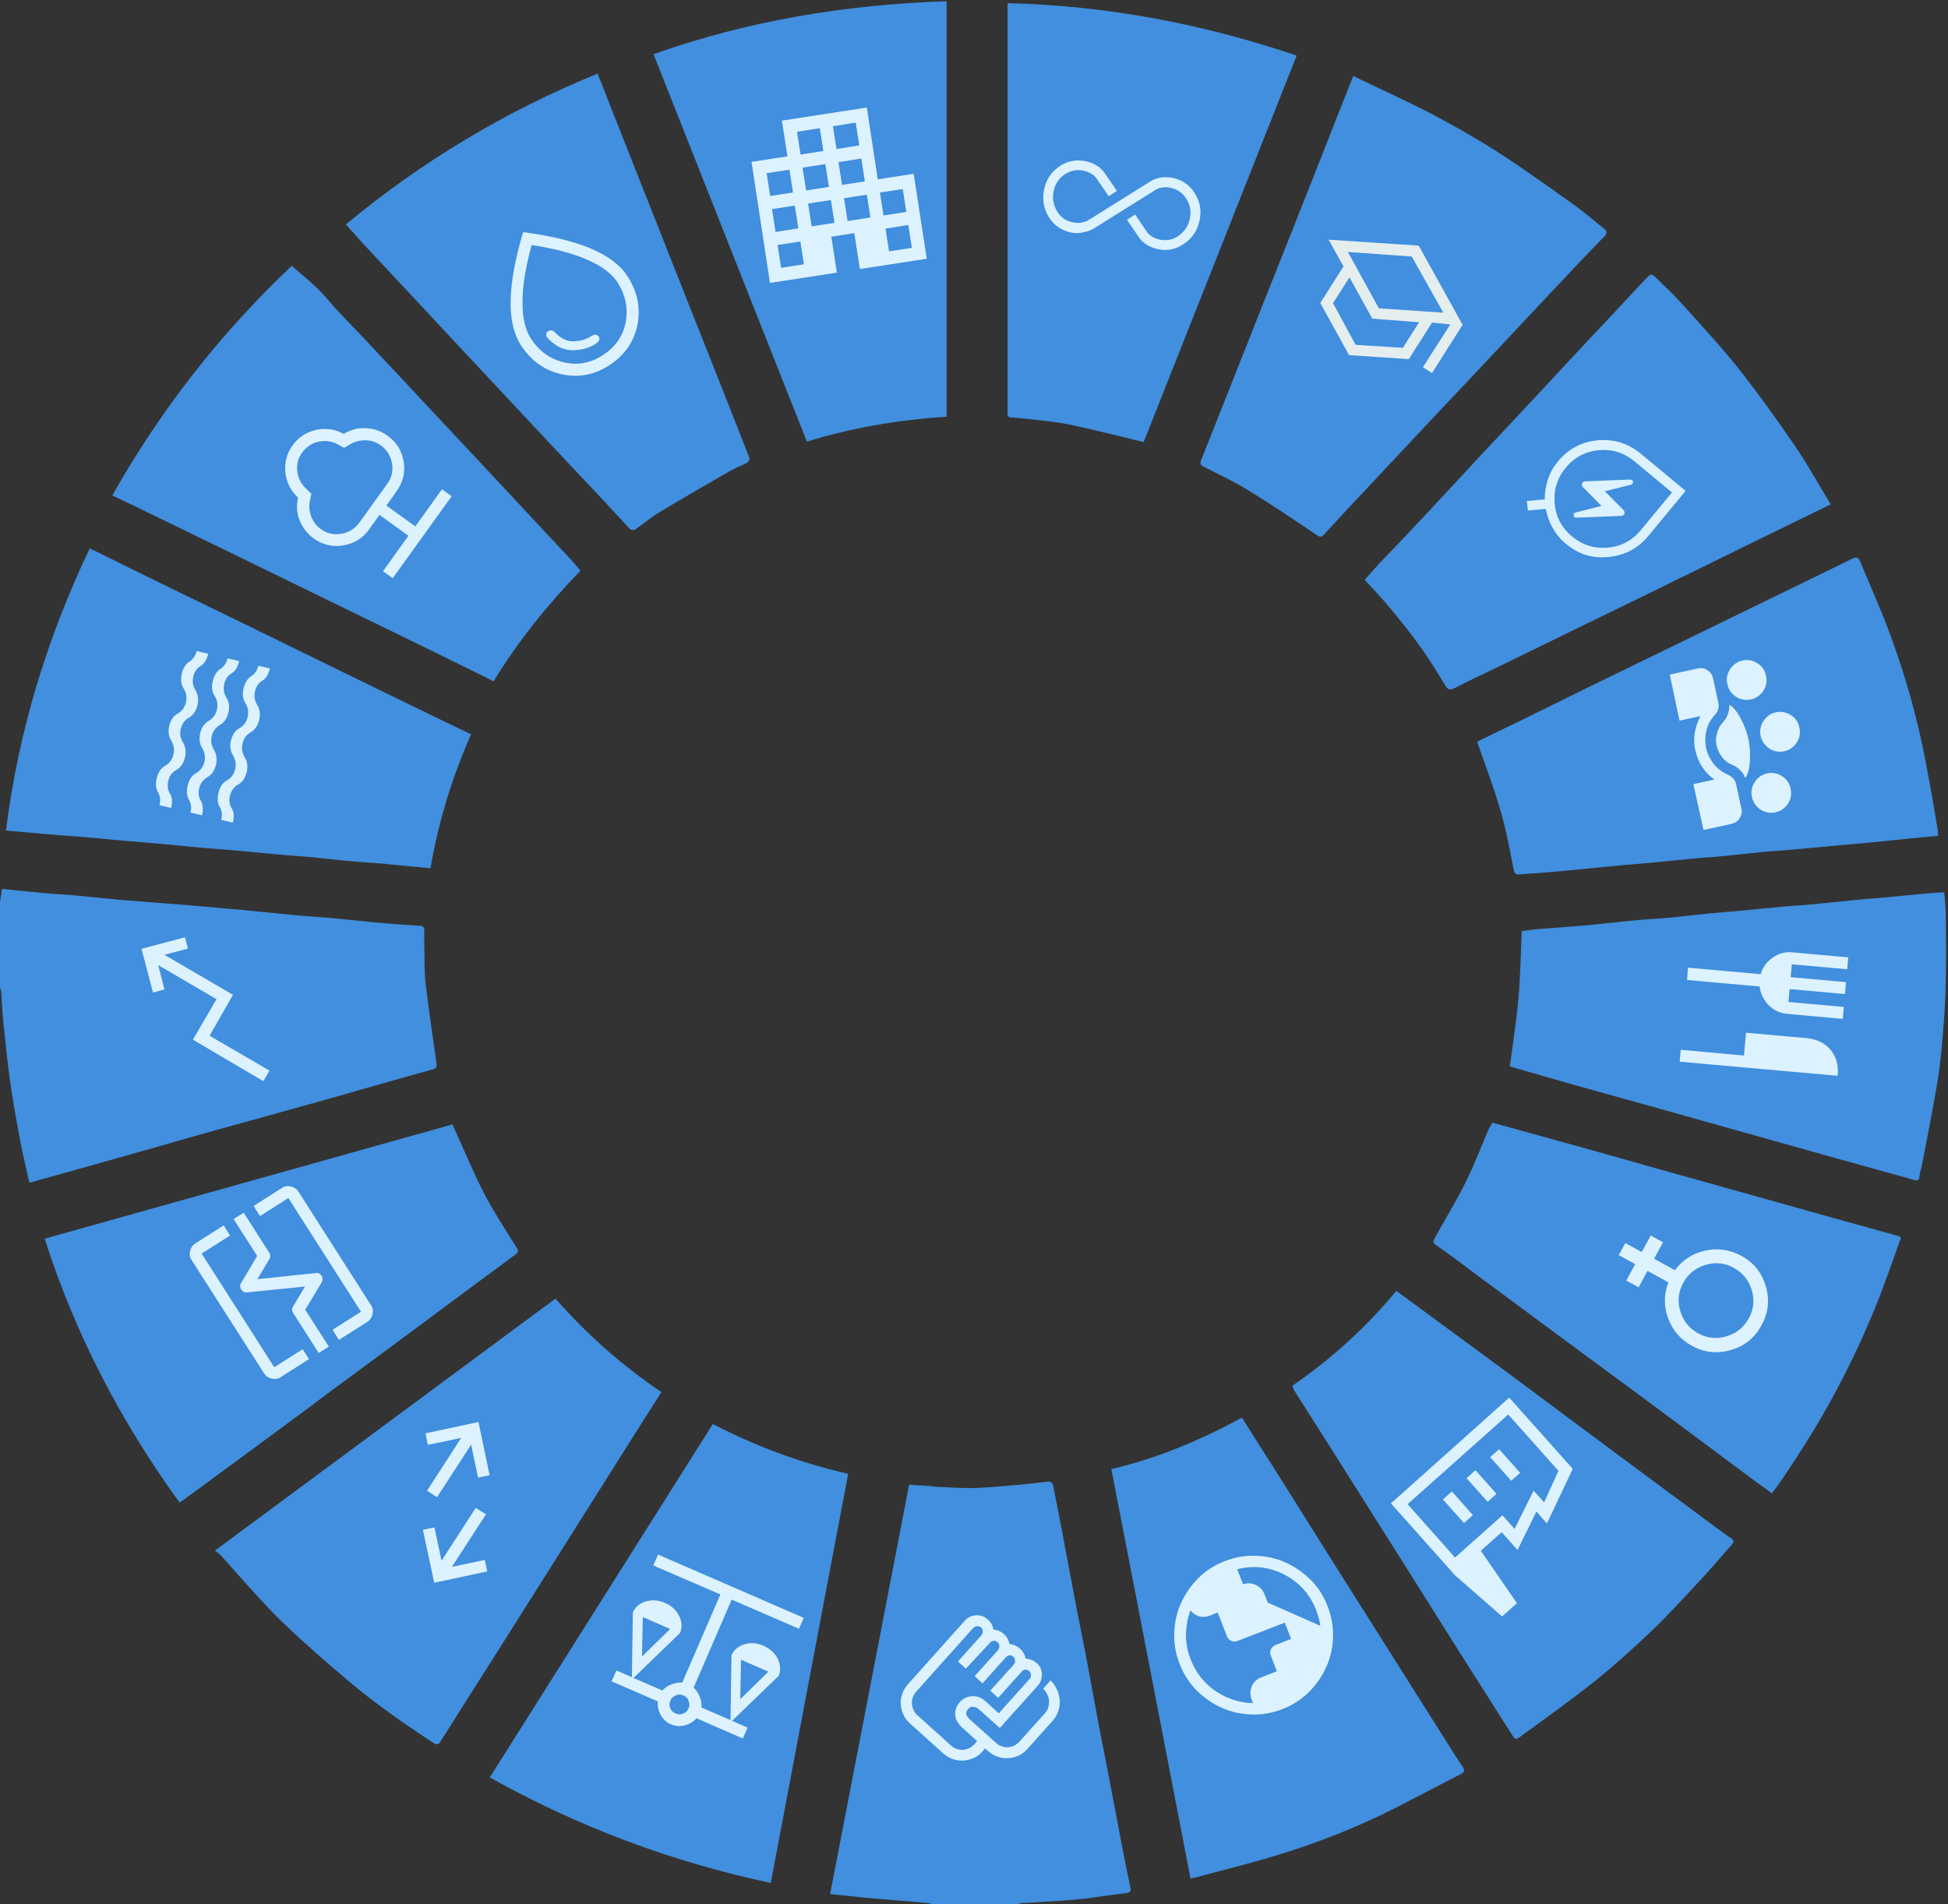 <?xml version="1.0" encoding="utf-8"?>
<!-- Generator: Adobe Illustrator 26.0.0, SVG Export Plug-In . SVG Version: 6.00 Build 0)  -->
<svg version="1.1" id="Layer_1" xmlns="http://www.w3.org/2000/svg" xmlns:xlink="http://www.w3.org/1999/xlink" x="0px" y="0px"
	 viewBox="0 0 981.6 959.7" style="enable-background:new 0 0 981.6 959.7;" xml:space="preserve">
<rect x="0" y="0" width="981.6" height="959.7" fill="#333333" stroke="none"/>
<style type="text/css">
	.st0{fill:#418FDE;}
	.st1{fill:#DDF2FF;}
	.st2{fill:#E5EEEF;}
</style>
<g>
	<path class="st0" d="M0,454.6l1-6.6c7,0.7,14.1,1.5,21.2,2.1c5.2,0.5,10.5,0.7,15.8,1.2c7.4,0.7,14.9,1.5,22.3,2.2
		c2.6,0.2,5.2,0.4,7.7,0.6c9.7,0.8,19.3,1.5,29,2.3c8.3,0.7,16.5,1.5,24.8,2.2c9.5,0.9,18.9,1.9,28.4,2.8c5.2,0.5,10.5,0.7,15.8,1.2
		c7.3,0.7,14.7,1.5,22,2.2c4.9,0.5,9.8,0.8,14.7,1.2c3,0.2,5.9,0.4,8.9,0.6c1.5,0.1,2.3,0.7,2.2,2.5c-0.1,2-0.1,4.1,0,6.2
		c0.2,6.9-0.1,13.8,0.7,20.6c1.5,13.2,3.6,26.4,5.4,39.6c0.2,1.7,0.5,2.9-2.2,3.6c-16.7,4.5-33.3,9.4-49.9,14.1
		c-19.2,5.4-38.4,10.7-57.6,16C96.5,573,82.8,577,69,580.9C51,586,33.1,591,14.8,596.1c-1.5-6.9-3.2-13.6-4.5-20.5
		c-1.8-9.6-3.6-19.3-5-29s-2.4-19.4-3.4-29.1C1.2,511.6,1,505.8,0.6,500c-0.1-0.8-0.3-1.5-0.6-2.2V454.6z"/>
	<path class="st0" d="M469.5,959.7c-0.6-0.3-1.3-0.5-1.9-0.6c-9.2-0.8-18.4-1.5-27.6-2.3c-7.1-0.6-14.1-1.5-21.7-2.2
		c13.3-68.9,26.5-137.5,39.8-206.3c4,0.2,7.9,0.5,11.9,0.8c0.7,0,1.4,0.3,2.2,0.3c6.9,0.2,13.8,0.8,20.6,0.5
		c9-0.4,18.1-1.4,27.1-2.2c3-0.3,6-0.8,9-1c0.5,0,1.5,0.9,1.7,1.6c1.9,9.4,3.7,18.9,5.5,28.3c2.1,11.2,4.2,22.4,6.3,33.5
		c1.6,8.3,3.3,16.5,4.9,24.8c2.1,11.3,4.2,22.7,6.3,34.1c1.7,8.9,3.5,17.8,5.2,26.7c2,10.5,4,21.1,6,31.6c1.5,8,3.1,16,4.8,24
		c0.4,2-0.1,2.5-2.1,2.8c-6.7,0.8-13.3,1.8-20,2.7c-4.4,0.5-8.8,0.9-13.2,1.2c-6.8,0.5-13.5,0.8-20.3,1.2c-0.3,0-0.5,0.4-0.8,0.6
		L469.5,959.7z"/>
	<path class="st0" d="M22.5,624.3L228,566.7c5.3,11.6,10,23.1,15.6,34.1c5,9.7,11,18.8,16.8,28.1c1.1,1.8,0.8,2.2-0.7,3.4
		c-13.2,9.7-26.3,19.5-39.4,29.2c-11.7,8.7-23.3,17.3-35,25.9c-11.4,8.4-22.8,16.8-34.1,25.3c-12.4,9.2-24.8,18.3-37.3,27.5
		c-7.4,5.5-14.8,10.9-22.2,16.3c-0.4,0.3-0.9,0.5-1.3,0.7C60.9,716.4,37.9,672.5,22.5,624.3z"/>
	<path class="st0" d="M359.2,717.7c21.6,11.2,44.5,19.7,68.2,25.1c-13,68.7-26,137.2-39,206.2c-49.6-10.5-97.4-28.4-141.6-53.2
		L359.2,717.7z"/>
	<path class="st0" d="M45.2,276.4c1.8,0.9,3.2,1.5,4.6,2.2c10.8,5.3,21.6,10.7,32.5,16c14.8,7.2,29.6,14.4,44.4,21.6
		c15.9,7.8,31.8,15.5,47.6,23.3c15.1,7.4,30.3,14.7,45.4,22.1c5.8,2.8,11.6,5.6,17.7,8.5c-9.6,21.6-16.5,44.3-20.5,67.5l-15.7-1.5
		c-2.6-0.2-5.1-0.5-7.7-0.8c-5.3-0.4-10.7-0.7-16.1-1.2c-7.2-0.6-14.5-1.5-21.7-2.2c-5-0.5-10-0.7-14.9-1.2
		c-7.9-0.7-15.8-1.5-23.7-2.2c-5.1-0.5-10.1-0.7-15.2-1.2c-7.6-0.7-15.2-1.5-22.9-2.2c-4.8-0.4-9.6-0.8-14.4-1.2
		c-8.2-0.7-16.4-1.5-24.5-2.2c-5.2-0.4-10.3-0.7-15.5-1.2c-7.2-0.6-14.4-1.3-21.6-1.9c3.1-24.6,8.2-48.9,15.3-72.7
		C25.4,322.3,34.4,299,45.2,276.4z"/>
	<path class="st0" d="M681.9,38.3c13.9,6.7,27.4,12.8,40.6,19.7c11.6,6.1,23,12.7,34,19.8c12.6,8.2,24.8,17,37.1,25.8
		c5.1,3.6,9.8,7.8,14.7,11.7c1.6,1.2,1.6,2.3,0.2,3.8c-4.8,4.9-9.6,9.9-14.3,14.9c-9.1,9.6-18.1,19.2-27.2,28.9
		c-5.5,5.9-11.1,11.8-16.6,17.7c-8.8,9.4-17.7,18.8-26.6,28.2c-5.5,5.9-11,11.8-16.6,17.7c-8.9,9.5-17.8,19-26.7,28.5
		c-4.5,4.8-9,9.7-13.4,14.5c-1.2,1.3-1.9,1.3-3.4,0.3c-11.4-7.7-22.8-15.4-34.5-22.6c-7.3-4.5-15.1-8.1-22.7-12
		c-1.8-0.9-1.9-1.6-1.2-3.4c7.7-19.4,15.4-38.8,23.1-58.3c6.9-17.5,13.8-34.9,20.8-52.4c7.3-18.4,14.6-36.8,21.8-55.2
		C674.5,56.9,678.1,47.9,681.9,38.3z"/>
	<path class="st0" d="M108.3,781.5l171.6-127c15.7,17.9,33.6,33.8,53.4,47.1L323,717.8c-10.8,17.2-21.7,34.3-32.5,51.5
		c-13.5,21.3-26.9,42.7-40.4,64c-9.3,14.7-18.7,29.4-28,44.2c-1.2,2-2,2-3.9,0.8c-14.5-9.5-28.6-19.3-41.9-30.5
		c-6.9-5.8-13.7-11.6-20.3-17.6c-7-6.3-14-12.6-20.4-19.4c-8.4-8.8-16.3-18-24.4-27C110.3,783,109.3,782.2,108.3,781.5z"/>
	<path class="st0" d="M56.6,249.7c24.1-42.9,54.6-81.9,90.4-115.7c4.4,3.8,8.8,7.4,13,11.4c3.3,3.1,6,6.8,9.1,10.1
		c4.1,4.4,8.2,8.6,12.3,12.9c8.6,9.1,17.2,18.3,25.8,27.5c5.3,5.6,10.5,11.3,15.8,16.9l24.6,26.3c5.1,5.5,10.3,11,15.4,16.5
		c8.1,8.7,16.2,17.4,24.3,26c1.8,1.9,3.4,3.9,5.2,6c-16.4,17-31.3,35.3-43.8,55.8c-2-1-3.8-2-5.7-2.9c-11-5.4-22-10.8-33-16.2
		L164.2,302c-15.4-7.5-30.8-15-46.1-22.5c-15.2-7.4-30.4-14.8-45.7-22.2C67.3,254.8,62,252.3,56.6,249.7z"/>
	<path class="st0" d="M477,210c-23.8,1.6-47.2,5.4-70.4,12.6c-25.8-65.1-51.5-130.2-77.3-195.3C377,10.4,426.2,2.3,477,0.6V210z"/>
	<path class="st0" d="M651.2,698.4c19.6-13.4,37.3-29.5,52.4-47.8c7.2,5.3,14.4,10.5,21.5,15.8c10.4,7.7,20.9,15.3,31.3,23
		c11.1,8.2,22.1,16.4,33.2,24.7l33.2,24.7l42.5,31.5c2.4,1.7,4.7,3.5,7.2,5.1c1.3,0.9,1.3,1.8,0.3,2.9c-5.3,6-10.5,12.2-16,18.1
		c-8.2,8.8-16.3,17.7-25,26c-9.1,8.7-18.5,17.1-28.3,25c-12,9.6-24.5,18.4-36.9,27.5c-3,2.2-3,2.1-5.1-1.2
		c-7-11.1-14.1-22.1-21.1-33.2c-9.9-15.7-19.9-31.5-29.8-47.3c-13.5-21.3-26.9-42.7-40.4-64c-6.1-9.6-12.2-19.2-18.3-28.8
		C651.6,699.6,651.4,699,651.2,698.4z"/>
	<path class="st0" d="M744.3,373.8c6.7-3.3,14-6.8,21.3-10.3c11.6-5.7,23.1-11.4,34.7-17.1c14.9-7.3,29.8-14.5,44.6-21.7
		c15.8-7.7,31.6-15.4,47.4-23.1c13.6-6.6,27.3-13.2,41-20c2.1-1,3.1-0.9,4,1.3c4.6,11.2,9.6,22.2,13.9,33.5
		c6.8,18,12.4,36.4,16.6,55.2c2.3,10.1,4,20.3,5.9,30.5c1,5.6,1.9,11.2,2.8,16.8c0.1,0.8,0.1,1.6,0,2.4c-4.8,0.4-9.5,0.8-14.2,1.3
		c-7.2,0.7-14.5,1.5-21.7,2.2c-4.6,0.4-9.2,0.8-13.8,1.2c-7.8,0.7-15.6,1.5-23.4,2.2c-5.1,0.5-10.1,0.7-15.2,1.2
		c-7.1,0.7-14.1,1.5-21.2,2.2c-4.8,0.5-9.6,0.7-14.4,1.2c-7.5,0.7-15.1,1.5-22.6,2.2c-4.7,0.4-9.4,0.8-14.1,1.2
		c-7.4,0.7-14.9,1.5-22.3,2.2c-4.3,0.4-8.6,0.8-13,1.2c-5.1,0.4-10.1,0.7-15.2,1.1c-1.6,0.1-2.3-0.6-2.6-2.1c-2-9.7-3.6-19.5-6.4-29
		C753,397.5,748.5,385.9,744.3,373.8z"/>
	<path class="st0" d="M922.5,254.2c-14.5,7-28.4,13.9-42.4,20.7c-11.3,5.5-22.6,11.2-34,16.7c-15.3,7.5-30.6,15-45.9,22.4
		l-46.1,22.5c-7,3.4-14.2,6.7-21.1,10.3c-2.4,1.2-3.5,0.8-4.8-1.4c-3.8-6.3-7.6-12.6-11.9-18.6c-4.8-6.8-10.1-13.4-15.4-19.8
		c-4.2-5.1-8.7-9.8-13.2-14.8c2.3-2.6,4.7-5.3,7.1-8c4.5-4.7,9.1-9.4,13.5-14.1c8.2-8.7,16.4-17.5,24.6-26.3
		c4.6-4.9,9-9.8,13.6-14.7c8.9-9.5,17.8-19,26.7-28.5c4.8-5.1,9.5-10.2,14.2-15.3c8.5-9.1,17-18.2,25.6-27.3c5-5.4,10-10.7,15-16.1
		c0.2-0.2,0.4-0.4,0.6-0.6c3.4-3.8,3.4-3.8,7-0.2s7.6,7.2,11.1,11.1c9.8,10.9,19.8,21.6,28.9,33c10.1,12.7,19.6,26,28.8,39.4
		C911,234.2,916.4,244.2,922.5,254.2z"/>
	<path class="st0" d="M599.9,946.8c-13.3-68.9-26.5-137.5-39.9-206.4c23.3-5.4,44.9-14.6,65.8-25.9c5.9,9.3,11.7,18.4,17.5,27.6
		c5.1,8,10.1,16,15.1,24c9.9,15.8,19.8,31.5,29.8,47.3c13.4,21.3,26.9,42.5,40.3,63.8c2.8,4.5,5.7,9,8.6,13.4
		c1.2,1.8,0.7,2.7-1.1,3.6c-13.8,7-27.3,14.4-41.2,21.1c-17.1,8.1-34.8,14.8-52.9,20.2c-13.1,4-26.5,7.2-39.7,10.8L599.9,946.8z"/>
	<path class="st0" d="M760.8,537.5c1.5-11.4,3.3-22.6,4.3-33.8s1.2-22.7,1.7-34.4c2.8-0.4,5.9-0.9,9.1-1.1
		c7.3-0.6,14.6-1.1,21.8-1.7c8.9-0.8,17.8-1.9,26.7-2.7c5.2-0.5,10.3-0.7,15.5-1.2c7.1-0.6,14.1-1.5,21.2-2.2
		c4.6-0.5,9.2-0.8,13.8-1.2c7.6-0.7,15.2-1.5,22.9-2.2c5.1-0.5,10.1-0.7,15.2-1.2c7.2-0.7,14.5-1.5,21.7-2.2
		c4.7-0.5,9.4-0.8,14.1-1.2c7.6-0.7,15.2-1.5,22.9-2.2c2.6-0.2,5.3-0.4,8-0.5c0.3,3.8,0.7,7.4,0.8,11c0.1,11.1,0.2,22.3,0,33.4
		c-0.1,7.4-0.5,14.8-1.1,22.2c-0.7,9-1.4,18-2.8,27c-2.4,14.7-5.3,29.2-8.1,43.8c-0.4,2-1.1,3.9-1.3,5.9s-1.1,2.2-2.6,1.7
		c-12.6-3.5-25.2-7-37.8-10.5c-15.9-4.5-31.9-8.9-47.8-13.4c-11-3.1-22-6.2-33-9.3c-17.1-4.8-34.2-9.5-51.3-14.3
		C783.1,543.9,771.8,540.7,760.8,537.5z"/>
	<path class="st0" d="M174.3,113.1c38.1-31.7,80.9-57.3,126.8-76c2.2,5.4,4.2,10.5,6.2,15.7l19.1,48.3c6.5,16.5,13.1,33.1,19.6,49.6
		c4.9,12.3,9.7,24.5,14.6,36.8c5.7,14.4,11.4,28.8,17,43.2c0.1,1-0.3,1.9-1.1,2.5c-3.1,1.6-6.4,2.8-9.4,4.6
		c-11.6,6.7-23.2,13.4-34.7,20.3c-4.3,2.6-8.2,5.9-12.3,8.8c-0.9,0.4-1.9,0.3-2.7-0.3c-4.2-4.4-8.3-9-12.5-13.5
		c-9-9.6-18-19.1-27-28.7c-5.3-5.6-10.5-11.3-15.8-16.9l-24.6-26.3c-5.1-5.5-10.3-11-15.4-16.5c-8.1-8.7-16.2-17.4-24.4-26.1
		c-5.1-5.5-10.3-11-15.4-16.5C179.8,119.3,177.3,116.4,174.3,113.1z"/>
	<path class="st0" d="M576.3,222.8c-12.9-3.1-25.3-6.3-37.8-8.9c-7.3-1.5-14.7-2-22.1-2.9c-2.3-0.3-4.6-0.4-6.9-0.6
		c-1.4-0.1-1.8-0.6-1.8-2c0-68.4,0.1-136.7,0-205.1c0-0.5,0-1.1,0.1-1.7C557.7,2.8,606,12,653.4,28
		C627.6,93.3,601.9,158.2,576.3,222.8z"/>
	<path class="st0" d="M752,565.8c15.8,4.4,31.2,8.6,46.6,12.9c12.2,3.4,24.3,6.9,36.5,10.3c20,5.6,40,11.2,60,16.8
		c20.4,5.7,40.9,11.5,61.3,17.1c2.1,0.6,1.3,1.7,0.9,2.6c-4.2,11.5-8,23-12.7,34.3c-4.5,11-9.5,21.9-14.9,32.6
		c-9.7,19.3-21.1,37.7-33.3,55.5c-1,1.5-2.2,2.9-3.6,4.7c-2.9-2.1-5.8-4.2-8.8-6.4L848.8,720c-12.1-9-24.2-18-36.3-26.9
		c-11.7-8.6-23.4-17.2-35.1-25.9c-11.3-8.4-22.6-16.7-33.9-25.1c-6.6-4.9-13-9.9-19.8-14.5c-2.1-1.4-1.4-2.3-0.7-3.7
		c5.2-9.4,10.9-18.6,15.6-28.2c4.4-8.8,7.9-18.2,11.8-27.2C751,567.5,751.6,566.7,752,565.8z"/>
</g>
<g>
	<path class="st1" d="M300.1,173.3c0.9-0.6,1.5-1.2,1.8-1.8s0.2-1.2-0.2-1.8c-0.4-0.6-0.9-0.9-1.6-1s-1.5,0.3-2.5,0.9
		c-2.3,1.5-5.2,2.3-8.6,2.4c-3.4,0.1-6.6-1.5-9.7-4.8c-0.4-0.4-1-0.7-1.5-0.7s-1.1,0.1-1.6,0.4c-0.6,0.4-0.9,0.9-1,1.6
		c0,0.7,0.2,1.3,0.6,1.7c3.9,4.2,8.1,6.3,12.6,6.3C292.9,176.5,296.8,175.5,300.1,173.3z M307.2,184c-7.7,5-15.7,6.5-24.3,4.6
		c-8.5-1.9-15.3-6.8-20.4-14.6c-3.6-5.6-5.4-13.1-5.2-22.6c0.2-9.5,2.3-20.9,6.3-34.4c14,1.8,25.3,4.6,34,8.2
		c8.7,3.7,14.9,8.3,18.5,13.9c5.1,7.8,6.8,16,5.1,24.6C319.5,172.2,314.8,179,307.2,184z M303.9,178.9c6.3-4.1,10.1-9.6,11.4-16.6
		s-0.1-13.7-4.2-20.1c-2.9-4.4-8-8.2-15.4-11.4s-16.6-5.6-27.8-7.3c-3,10.9-4.6,20.3-4.6,28.4c-0.1,8,1.3,14.3,4.2,18.7
		c4.2,6.4,9.7,10.4,16.6,12C291.1,184.3,297.7,183,303.9,178.9z"/>
</g>
<g>
	<path class="st1" d="M388,142.6l-9.3-61l18.1-2.8l-2.8-18l42.8-6.6l5.5,36.2l18.1-2.8l6.6,42.8l-33.7,5.2l-2.8-18.1l-11.6,1.8
		l2.8,18.1L388,142.6z M393.6,135l11.5-1.8l-1.8-11.5l-11.5,1.8L393.6,135z M390.8,116.9l11.5-1.8l-1.8-11.5l-11.5,1.8L390.8,116.9z
		 M388.1,98.8l11.5-1.8l-1.8-11.5l-11.5,1.8L388.1,98.8z M409,114.1l11.5-1.8l-1.8-11.5l-11.5,1.8L409,114.1z M406.2,96l11.5-1.8
		l-1.8-11.5l-11.5,1.8L406.2,96z M403.4,77.9l11.5-1.8l-1.8-11.5l-11.5,1.8L403.4,77.9z M427.1,111.4l11.5-1.8l-1.8-11.5l-11.5,1.8
		L427.1,111.4z M424.3,93.2l11.5-1.8L434,79.9l-11.5,1.8L424.3,93.2z M421.5,75.1l11.5-1.8l-1.8-11.5l-11.5,1.8L421.5,75.1z
		 M448,126.7l11.5-1.8l-1.8-11.5l-11.5,1.8L448,126.7z M445.2,108.6l11.5-1.8l-1.8-11.5L443.4,97L445.2,108.6z"/>
</g>
<g>
	<path class="st1" d="M539.8,117.2c-4.9-1-8.7-3.6-11.3-7.8c-2.6-4.2-3.4-8.8-2.4-13.8c1-4.9,3.5-8.8,7.5-11.6s8.5-3.7,13.3-2.8
		c2,0.4,3.8,1.1,5.5,2.1s3.1,2.3,4.3,4l6.1,8.9l-4.1,2.7l-5.9-8.6c-0.8-1.2-1.8-2.1-3-2.8s-2.5-1.2-3.9-1.5c-3.5-0.7-6.7,0-9.6,2
		c-2.9,2.1-4.7,4.9-5.4,8.4c-0.7,3.6-0.1,6.9,1.7,10s4.5,5,8.1,5.7c1.4,0.3,2.7,0.3,4.1,0.1s2.7-0.6,3.9-1.4l30.7-19.2
		c1.7-1.1,3.5-1.8,5.5-2.1s3.9-0.2,5.8,0.1c4.9,1,8.7,3.5,11.3,7.7c2.7,4.2,3.5,8.7,2.5,13.6c-1,5-3.5,8.9-7.6,11.8
		s-8.5,3.9-13.4,2.9c-1.9-0.4-3.7-1.1-5.4-2.1s-3.1-2.3-4.2-3.9l-6-8.8l4.1-2.7l5.7,8.5c0.7,1.1,1.7,2,2.9,2.7s2.5,1.2,3.9,1.5
		c3.5,0.7,6.8,0,9.7-2.2c2.9-2.1,4.7-5,5.4-8.6c0.7-3.5,0.1-6.8-1.8-9.8c-1.9-3-4.6-4.9-8.1-5.6c-1.4-0.3-2.7-0.3-4.1-0.1
		c-1.4,0.2-2.6,0.7-3.8,1.5l-30.7,19.2c-1.7,1-3.5,1.7-5.5,1.9C543.6,117.7,541.7,117.6,539.8,117.2z"/>
</g>
<g>
	<path class="st2" d="M679.8,179l-14.5-26.3l11.7-18.4l-7.5-13.5l45.4,3l22.1,39.9L721.6,188l-4.6-2.9l13.8-21.6l-9.2-0.9L709.9,181
		L679.8,179z M694.8,155.4l32.5,2.2l-15.9-28.3l-32.2-2.3L694.8,155.4z M683.1,173.8l23.8,1.5l8.2-12.9l-23.6-1.8L680,139.8l-8.3,13
		L683.1,173.8z"/>
</g>
<g>
	<path class="st1" d="M789.1,274.1c-2.8-2.3-5-5-6.7-8s-2.8-6.2-3.5-9.6l-9,0.8l-0.5-4.8l9-0.8c0-3.4,0.5-6.8,1.6-10.1
		s2.8-6.3,5.1-9.1c5.2-6.3,11.9-9.8,20-10.6c8.1-0.7,15.3,1.5,21.6,6.7l22.7,18.8l-18.8,22.7c-5.2,6.3-11.8,9.8-19.9,10.6
		C802.6,281.6,795.4,279.4,789.1,274.1z M792.2,270.4c5.3,4.4,11.3,6.2,18,5.6s12.3-3.6,16.6-8.8l15.7-19l-18.9-15.7
		c-5.3-4.4-11.3-6.2-18-5.6s-12.3,3.6-16.6,8.8s-6.2,11.3-5.6,18C784,260.5,786.9,266,792.2,270.4z M794.3,260.9L817,260
		c0.7,0,1.2-0.4,1.5-1c0.3-0.7,0.1-1.3-0.4-1.9l-9.4-9.5l13.1-3.3c0.3-0.1,0.6-0.2,0.8-0.5c0.2-0.2,0.3-0.5,0.3-0.9
		s-0.2-0.7-0.5-0.9s-0.6-0.3-1-0.3l-22.7,0.9c-0.7,0-1.2,0.4-1.5,1s-0.1,1.3,0.4,1.9l9.4,9.5l-13.1,3.3c-0.3,0.1-0.5,0.3-0.7,0.5
		s-0.3,0.5-0.2,0.9c0,0.4,0.2,0.7,0.4,0.9C793.6,260.9,794,261,794.3,260.9z"/>
</g>
<g>
	<path class="st1" d="M841.4,340l14.2-3.1c1.7-0.4,3.3-0.1,4.8,0.9c1.5,0.9,2.4,2.3,2.8,4l2.7,12.5c0.2,1,0.2,2-0.1,3.1
		s-0.8,2-1.6,2.8c-2.1,2.3-3.6,4.9-4.3,7.8s-0.8,6-0.2,9c0.7,3,2,5.7,3.9,8.1s4.4,4.2,7.2,5.4c1,0.5,1.9,1.1,2.6,1.9
		s1.2,1.7,1.4,2.7l2.7,12.5c0.4,1.7,0.1,3.3-0.9,4.8c-0.9,1.5-2.3,2.4-4,2.8l-14.2,3.1l-5.1-23.1l10.6-2.3c-2.4-1.7-4.5-3.8-6.1-6.3
		c-1.7-2.5-2.8-5.3-3.5-8.3s-0.8-6-0.3-9s1.4-5.7,2.9-8.4l-10.6,2.3L841.4,340z M865,375.8c-0.5-2.1-0.4-4.2,0.2-6.3
		c0.6-2.1,1.6-4,3-5.5c1.2-1.2,2-2.6,2.5-4.1s0.8-3.1,0.7-4.7c2.2,1.3,4.1,3.7,5.9,7.2s3,6.8,3.7,10s1,6.7,0.8,10.7s-0.9,6.9-2.3,9
		c-0.6-1.5-1.5-2.8-2.6-3.9c-1.1-1.2-2.5-2.1-4-2.7c-2-0.8-3.7-2.1-5.1-3.8C866.4,379.8,865.5,377.9,865,375.8z M870.4,344.8
		c-0.6-2.7-0.1-5.2,1.4-7.5s3.6-3.8,6.2-4.4c2.7-0.6,5.2-0.1,7.6,1.4c2.3,1.5,3.8,3.6,4.3,6.3c0.6,2.7,0.2,5.2-1.3,7.5
		s-3.6,3.8-6.3,4.4s-5.2,0.1-7.5-1.3C872.4,349.6,871,347.5,870.4,344.8z M882.8,401.7c-0.6-2.7-0.1-5.2,1.4-7.5s3.6-3.8,6.2-4.4
		c2.7-0.6,5.2-0.1,7.6,1.4c2.3,1.5,3.8,3.6,4.3,6.3c0.6,2.7,0.2,5.2-1.3,7.5s-3.6,3.8-6.3,4.4s-5.2,0.1-7.5-1.3
		C884.9,406.5,883.4,404.4,882.8,401.7z M887.2,370.9c-0.6-2.7-0.1-5.2,1.4-7.5s3.6-3.8,6.2-4.4c2.7-0.6,5.2-0.1,7.6,1.4
		s3.8,3.6,4.3,6.3c0.6,2.7,0.2,5.2-1.3,7.5s-3.6,3.8-6.3,4.4s-5.2,0.1-7.5-1.3C889.3,375.7,887.8,373.6,887.2,370.9z"/>
</g>
<g>
	<path class="st1" d="M850.6,487.7l36.6,3.3c1-3.4,3-6.2,6-8.3c3-2.2,6.4-3.1,10.2-2.7l27.9,2.5l-0.5,6l-27.9-2.5l-0.6,6.5l27.9,2.5
		l-0.5,6l-27.9-2.5l-0.6,6.5l27.9,2.5l-0.5,6l-27.9-2.5c-3.8-0.3-7-1.9-9.6-4.5c-2.5-2.7-4-5.8-4.4-9.3l-36.6-3.3L850.6,487.7z
		 M846.9,529.1l31.9,2.9l1-11.5l30.4,2.7c5.2,0.5,9.3,2.4,12.2,5.9s4.1,7.8,3.6,13.1l-79.6-7.1L846.9,529.1z"/>
</g>
<g>
	<path class="st1" d="M819,626.5l8.3,4.5l4.5-8.3l6.2,3.4l-4.5,8.3l10.5,5.8c3.8-5.2,8.9-8.5,15.3-9.9c6.3-1.4,12.3-0.5,18.1,2.6
		c6.3,3.4,10.4,8.6,12.4,15.4c2,6.8,1.3,13.4-2.2,19.7c-3.4,6.3-8.5,10.4-15.4,12.4c-6.8,2-13.4,1.3-19.6-2.1
		c-5.7-3.1-9.7-7.7-12-13.8s-2.2-12.1,0.1-18.2l-10.5-5.8l-4.5,8.3l-6.2-3.4l4.5-8.3l-8.3-4.5L819,626.5z M848.2,646.5
		c-2.5,4.5-3,9.3-1.5,14.3s4.5,8.7,9,11.2s9.3,3,14.3,1.5s8.7-4.5,11.2-9s3-9.3,1.5-14.3s-4.5-8.7-9-11.2s-9.3-3-14.3-1.5
		S850.7,642,848.2,646.5z"/>
</g>
<g>
	<path class="st1" d="M760.5,704.4l32,35.9l-13,27.5l-5.3-6l-9.5,19.4l-8-9l-23.9,21.3l-31.9-35.8L760.5,704.4z M760,712.9
		l-50.7,45.2l23.9,26.9l23.9-21.3l6.1,6.9l9.6-19.3l5.3,5.9l7.2-15.9L760,712.9z M743.5,741l-4.5,4l10.6,11.9l4.5-4L743.5,741z
		 M755.4,730.4l-4.5,4l10.6,11.9l4.5-4L755.4,730.4z M731.6,751.7l-4.5,4l10.6,11.9l4.5-4L731.6,751.7z M732.7,793.5l13.4-12
		l18.3,26.5l-7.5,6.7L732.7,793.5z M760,712.9l-50.7,45.2L760,712.9z"/>
</g>
<g>
	<path class="st1" d="M617.2,786.8c5.2-2,10.4-2.9,15.7-2.7s10.3,1.3,14.9,3.4c4.7,2.1,8.8,5,12.6,8.7s6.6,8.2,8.6,13.4
		s2.9,10.4,2.7,15.7s-1.3,10.3-3.4,14.9c-2.1,4.7-5,8.8-8.7,12.6c-3.8,3.7-8.2,6.6-13.4,8.6s-10.4,2.9-15.7,2.7s-10.3-1.3-14.9-3.4
		c-4.7-2.1-8.8-5-12.6-8.7c-3.7-3.8-6.6-8.2-8.6-13.4s-2.9-10.4-2.7-15.7s1.3-10.3,3.4-14.9c2.1-4.7,5-8.8,8.7-12.6
		C607.6,791.6,612,788.8,617.2,786.8z M623.4,790.9l3,7.6c2.2-0.8,4.3-0.7,6.4,0.3c2.1,1,3.6,2.6,4.4,4.8l1.6,4.1l26.5,11.7
		c-0.2-1.4-0.4-2.7-0.8-3.9c-0.3-1.3-0.8-2.5-1.2-3.8c-3.1-8.1-8.5-14.1-16.1-18.1C639.7,789.7,631.7,788.8,623.4,790.9z
		 M599.9,811.6c-0.8,2-1.4,4.1-1.7,6.1s-0.6,4.2-0.6,6.3s0.2,4.2,0.6,6.3s1,4.1,1.8,6.1c2.6,6.6,6.7,11.9,12.4,15.8s12,6,19,6.2
		l-0.7-1.7c-0.8-2.2-0.8-4.4,0-6.6s2.4-3.7,4.6-4.6l8.1-3.2l-3.1-8.1c-0.4-1.1-0.3-2.1,0.2-3.1c0.6-1,1.4-1.7,2.4-2.1l7.7-3
		l-3.2-8.2l-24,9.3c-1.1,0.4-2.1,0.3-3.1-0.2s-1.7-1.3-2.1-2.4l-4.6-11.8l-4,1.6c-1.8,0.7-3.6,0.8-5.4,0.3S601.1,813.1,599.9,811.6z
		"/>
</g>
<g>
	<path class="st1" d="M492.3,819.6c-0.3,0-0.6,0.1-1,0.3s-0.7,0.4-0.9,0.6l-28.9,32.3c-0.7,0.8-1.3,1.8-1.6,2.8
		c-0.3,1-0.5,2-0.4,3.1c0.1,1,0.3,2,0.8,3.1c0.4,1,1.1,1.9,1.9,2.6l17.2,15.5c0.8,0.7,1.8,1.3,2.8,1.6s2.1,0.5,3.1,0.4s2-0.3,3-0.8
		c1-0.4,1.8-1.1,2.6-1.9l1.5-1.7l-7.8-7c-0.8-0.8-1.6-1.8-2.2-2.8c-0.7-1.1-1-2.3-1.1-3.6c-0.1-2.3,0.7-4.4,2.3-6.2
		c1.7-1.9,3.7-2.8,6-3c1.5-0.1,2.8,0.1,3.8,0.5s2,1,2.9,1.8l7,6.3l15.5-17.3c0.3-0.3,0.5-0.6,0.6-1c0.1-0.3,0.1-0.7,0.1-1.1
		c0-0.8-0.3-1.4-0.9-1.9c-0.5-0.5-1.2-0.7-2-0.7c-0.4,0-0.7,0.1-1,0.3s-0.6,0.4-0.8,0.7L503,855.7l-4-3.6l11.8-13.1
		c0.3-0.3,0.5-0.7,0.6-1s0.1-0.7,0.1-1.1c0-0.7-0.3-1.3-0.9-1.9s-1.2-0.8-1.9-0.7c-0.4,0-0.7,0.1-1,0.3s-0.6,0.4-0.8,0.6l-11.8,13.2
		l-4-3.6l11.8-13.1c0.2-0.3,0.4-0.6,0.5-1s0.2-0.8,0.2-1.1c0-0.7-0.3-1.3-0.9-1.9s-1.2-0.8-1.9-0.7c-0.4,0-0.7,0.1-1,0.2
		c-0.3,0.1-0.6,0.4-0.9,0.7L486.7,841l-4-3.6l11.8-13.2c0.3-0.3,0.5-0.7,0.6-1c0.1-0.4,0.1-0.7,0.1-1c0-0.8-0.3-1.5-0.8-2
		C493.9,819.8,493.2,819.5,492.3,819.6z M492,814.1c2-0.1,3.8,0.5,5.5,1.9s2.7,3.2,3.1,5.3c2.1,0.2,3.8,0.9,5.3,2.3
		c1.5,1.3,2.4,3,2.8,5c2.1,0.2,3.8,1,5.3,2.3c1.4,1.3,2.4,3,2.8,5c2.3,0.2,4.1,1,5.7,2.4s2.4,3.2,2.5,5.3c0.1,1-0.1,2.1-0.4,3.1
		c-0.3,1.1-0.9,2-1.6,2.8l-19.2,21.4l-10.5-9.4c-0.5-0.5-1.1-0.8-1.6-1c-0.6-0.2-1.2-0.3-1.7-0.3c-0.8,0-1.5,0.4-2.2,1.2
		c-0.7,0.7-1,1.5-0.9,2.3c0,0.4,0.1,0.8,0.4,1.2c0.2,0.4,0.6,0.9,1.1,1.4l13.7,12.3c0.8,0.7,1.8,1.3,2.8,1.6s2.1,0.5,3.1,0.4
		s2-0.3,3-0.8s1.8-1.1,2.6-1.9l13-14.5c0.8-0.9,1.3-1.8,1.6-2.8s0.4-2,0.4-3.2s-0.3-2.4-0.9-3.5c-0.6-1.1-1.3-2.1-2-2.9l3.7-4.1
		c1.3,1.3,2.4,2.8,3.2,4.7c0.9,1.8,1.3,3.7,1.4,5.7c0.1,1.8-0.2,3.6-0.8,5.3s-1.5,3.2-2.7,4.6l-13,14.5c-1.3,1.4-2.7,2.5-4.4,3.2
		s-3.4,1.1-5.1,1.2c-1.8,0.1-3.5-0.1-5.2-0.7c-1.7-0.5-3.2-1.4-4.7-2.7l-1.7-1.5l-1.5,1.7c-1.3,1.4-2.7,2.5-4.4,3.2
		c-1.7,0.7-3.4,1.1-5.1,1.2s-3.5-0.1-5.2-0.7s-3.2-1.4-4.7-2.7l-17.1-15.4c-1.4-1.3-2.5-2.7-3.2-4.4c-0.8-1.7-1.2-3.4-1.3-5.1
		c-0.1-1.8,0.1-3.5,0.7-5.2s1.5-3.3,2.7-4.7l28.9-32.3c0.7-0.8,1.6-1.5,2.6-2S491,814.2,492,814.1z"/>
</g>
<g>
	<path class="st1" d="M405,815.4l-2.4,5.5l-33.9-14.7l-19.2,44.4c1.4,1.2,2.4,2.8,3.1,4.6s1,3.6,0.9,5.4l14.6,6.3l0.5-32.7
		c1.3-2.7,3.4-4.6,6.6-5.5c3.1-0.9,6.3-0.7,9.6,0.8s5.7,3.6,7.1,6.5s1.6,5.8,0.5,8.6l-23.5,22.7l7.8,3.4l-2.4,5.5L351,866
		c-1.7,1.8-3.7,3-6,3.6c-2.4,0.6-4.7,0.4-6.9-0.5c-2.2-1-3.9-2.5-5.1-4.7c-1.2-2.1-1.7-4.4-1.5-6.9l-23.3-10.1l2.4-5.5l7.8,3.4
		l0.5-32.7c1.3-2.7,3.4-4.6,6.6-5.5c3.1-0.9,6.3-0.7,9.6,0.8c3.3,1.4,5.7,3.6,7.1,6.5c1.5,2.9,1.6,5.8,0.5,8.6l-23.5,22.7l14.6,6.3
		c1.2-1.4,2.8-2.4,4.6-3.1s3.6-1,5.4-0.9l19.2-44.4L329.2,789l2.4-5.5L405,815.4z M337.7,821l-13.8-6l-0.4,19.9L337.7,821z
		 M387.2,842.5l-13.8-6l-0.4,19.9L387.2,842.5z M344.4,854.5c-1.3-0.6-2.6-0.6-3.9,0c-1.3,0.5-2.2,1.4-2.7,2.6
		c-0.6,1.3-0.6,2.6-0.1,3.8s1.4,2.2,2.7,2.7c1.2,0.5,2.5,0.6,3.8,0.1s2.2-1.4,2.8-2.7c0.5-1.2,0.5-2.5,0-3.8
		C346.5,855.9,345.7,855,344.4,854.5z"/>
</g>
<g>
	<path class="st1" d="M244.9,763.2l-17.2,26.5l16.6-3.5l1.2,5.8l-26.7,5.7l-5.7-26.7l5.8-1.2l3.6,16.8l17.2-26.6L244.9,763.2z
		 M241.1,716.7l5.6,26.8l-5.8,1.2l-3.5-16.6l-17.2,26.5l-5-3.3l17.2-26.6l-16.8,3.5l-1.2-5.8L241.1,716.7z"/>
</g>
<g>
	<path class="st1" d="M155.7,685l-14.3,9.1c-1.3,0.9-2.9,1.1-4.5,0.7c-1.7-0.4-2.9-1.2-3.8-2.6L96.5,635c-0.9-1.3-1.1-2.9-0.7-4.5
		c0.4-1.7,1.2-2.9,2.6-3.8l14.3-9.1l3.2,5.1l-14.3,9.1l36.6,57.3l14.3-9.1L155.7,685z M187,657.9c0.9,1.3,1.1,2.9,0.7,4.5
		c-0.4,1.7-1.2,2.9-2.6,3.8l-14.3,9.1l-3.2-5.1l14.3-9.1l-36.6-57.3l-14.3,9.1l-3.2-5.1l14.3-9.1c1.3-0.9,2.9-1.1,4.5-0.7
		s2.9,1.2,3.8,2.6L187,657.9z M162.1,643c-0.3-0.4-0.7-0.8-1.2-1.1s-1-0.4-1.6-0.3l-29.6,3.1l6.1-10.2c0.3-0.5,0.4-1,0.4-1.6
		s-0.2-1.1-0.5-1.5l-12.9-20.2l-5.1,3.2l11.9,18.6l-8.2,13.8c-0.3,0.5-0.4,1-0.4,1.6c0.1,0.5,0.3,1,0.5,1.5c0.3,0.4,0.7,0.8,1.1,1.1
		c0.5,0.3,1,0.4,1.6,0.4l29.5-3l-6.1,10.2c-0.3,0.5-0.4,1-0.4,1.6s0.2,1.1,0.5,1.5l12.9,20.2l5.1-3.2l-11.9-18.6l8.3-13.8
		c0.3-0.5,0.4-1.1,0.4-1.6S162.4,643.4,162.1,643z"/>
</g>
<g>
	<path class="st1" d="M135.8,539.6l-3.1,5.3L97.2,524l11.9-20.4l-29.4-17.2l3.2,12.3l-5.8,1.5l-5.8-22l21.9-5.8l1.5,5.7l-11.9,3.1
		l34.6,20.2L105.6,522L135.8,539.6z"/>
</g>
<g>
	<path class="st1" d="M117.3,414.6l-5.8-1.4c0.6-2.5,0.3-4.6-0.8-6.5c-1.1-1.9-1.3-4.3-0.6-7.2c0.7-2.9,2.1-5,4.3-6.2
		c2.1-1.2,3.5-3.1,4.1-5.6s0.2-4.8-1.1-7s-1.7-4.6-1-7.5s2.1-5,4.3-6.2c2.1-1.2,3.5-3.1,4.1-5.6s0.2-4.8-1.1-6.9s-1.7-4.6-1-7.5
		s2-5,3.8-6.1c1.9-1.2,3.1-3,3.7-5.4l5.8,1.4c-0.7,3-2,5.1-3.9,6.2c-1.8,1.1-3.1,2.9-3.6,5.3c-0.6,2.5-0.2,4.7,1.1,6.9
		c1.3,2.1,1.7,4.6,1,7.5s-2.1,5-4.3,6.3s-3.5,3.1-4.1,5.6s-0.2,4.8,1.1,6.9c1.3,2.1,1.7,4.7,1,7.6s-2.1,5-4.3,6.2
		c-2.1,1.2-3.5,3.1-4.1,5.5s-0.3,4.6,0.8,6.4C117.9,409.2,118.1,411.6,117.3,414.6z M101.8,410.9l-5.8-1.4c0.6-2.5,0.3-4.6-0.8-6.5
		c-1.1-1.9-1.3-4.3-0.6-7.2c0.7-2.9,2.1-5,4.3-6.2c2.1-1.2,3.5-3.1,4.1-5.6s0.2-4.8-1.1-7c-1.3-2.1-1.7-4.6-1-7.5s2.1-5,4.3-6.2
		c2.1-1.2,3.5-3.1,4.1-5.6s0.2-4.8-1.1-6.9c-1.4-2.1-1.7-4.6-1-7.5s2-5,3.8-6.1s3.1-3,3.7-5.4l5.8,1.4c-0.7,3-2,5.1-3.9,6.2
		c-1.8,1.1-3.1,2.9-3.6,5.3c-0.6,2.5-0.2,4.7,1.1,6.9c1.3,2.1,1.7,4.6,1,7.5s-2.1,5-4.3,6.3c-2.2,1.3-3.5,3.1-4.1,5.6
		s-0.2,4.8,1.1,6.9c1.3,2.1,1.7,4.7,1,7.6s-2.1,5-4.3,6.2c-2.1,1.2-3.5,3.1-4.1,5.5c-0.6,2.5-0.3,4.6,0.8,6.4
		S102.5,407.9,101.8,410.9z M86.2,407.2l-5.8-1.4c0.6-2.5,0.3-4.6-0.8-6.5c-1.1-1.9-1.3-4.3-0.6-7.2c0.7-2.9,2.1-5,4.3-6.2
		c2.1-1.2,3.5-3.1,4.1-5.6s0.2-4.8-1.1-7s-1.7-4.6-1-7.5s2.1-5,4.3-6.2c2.1-1.2,3.5-3.1,4.1-5.6s0.2-4.8-1.1-6.9s-1.7-4.6-1-7.5
		s2-5,3.8-6.1c1.9-1.2,3.1-3,3.7-5.4l5.8,1.4c-0.7,3-2,5.1-3.9,6.2c-1.8,1.1-3.1,2.9-3.6,5.3c-0.6,2.5-0.2,4.7,1.1,6.9
		c1.3,2.1,1.7,4.6,1,7.5s-2.1,5-4.3,6.3c-2.2,1.3-3.5,3.1-4.1,5.6s-0.2,4.8,1.1,6.9c1.3,2.1,1.7,4.7,1,7.6s-2.1,5-4.3,6.2
		s-3.5,3.1-4.1,5.5c-0.6,2.5-0.3,4.6,0.8,6.4C86.8,401.7,87,404.1,86.2,407.2z"/>
</g>
<g>
	<path class="st1" d="M197.9,291.4l-4.9-3.5l12.8-17.9l-14.6-10.5l-5.2,7.3c-3.2,4.5-7.6,7.2-13,8.1s-10.4-0.3-14.9-3.5
		c-3.2-2.3-5.6-5.4-7.1-9.1s-1.7-7.6-0.8-11.5c-3.7-3.4-5.8-7.6-6.4-12.6c-0.5-5,0.7-9.6,3.6-13.7c3-4.1,6.9-6.7,11.8-7.8
		c4.9-1.1,9.6-0.4,14,2c3.4-2.1,7.1-3.1,11.2-2.9c4,0.2,7.6,1.4,10.9,3.8c4.5,3.2,7.2,7.6,8.1,13c0.9,5.4-0.3,10.4-3.5,14.9
		l-5.2,7.3l14.6,10.5l13.4-18.7l4.9,3.5L197.9,291.4z M181.1,263.4l14-19.5c2.3-3.1,3.1-6.6,2.4-10.4s-2.5-6.8-5.7-9.1
		c-2.3-1.6-4.8-2.5-7.6-2.5s-5.4,0.6-7.8,2l-3,1.8l-3.1-1.7c-3.1-1.7-6.4-2.1-9.8-1.4c-3.4,0.8-6.1,2.6-8.2,5.4s-2.9,6-2.5,9.5
		s1.9,6.4,4.5,8.9l2.6,2.4l-0.7,3.4c-0.6,2.7-0.4,5.4,0.6,8s2.5,4.8,4.8,6.4c3.1,2.3,6.6,3.1,10.4,2.4
		C175.8,268.4,178.8,266.5,181.1,263.4z"/>
</g>
</svg>
